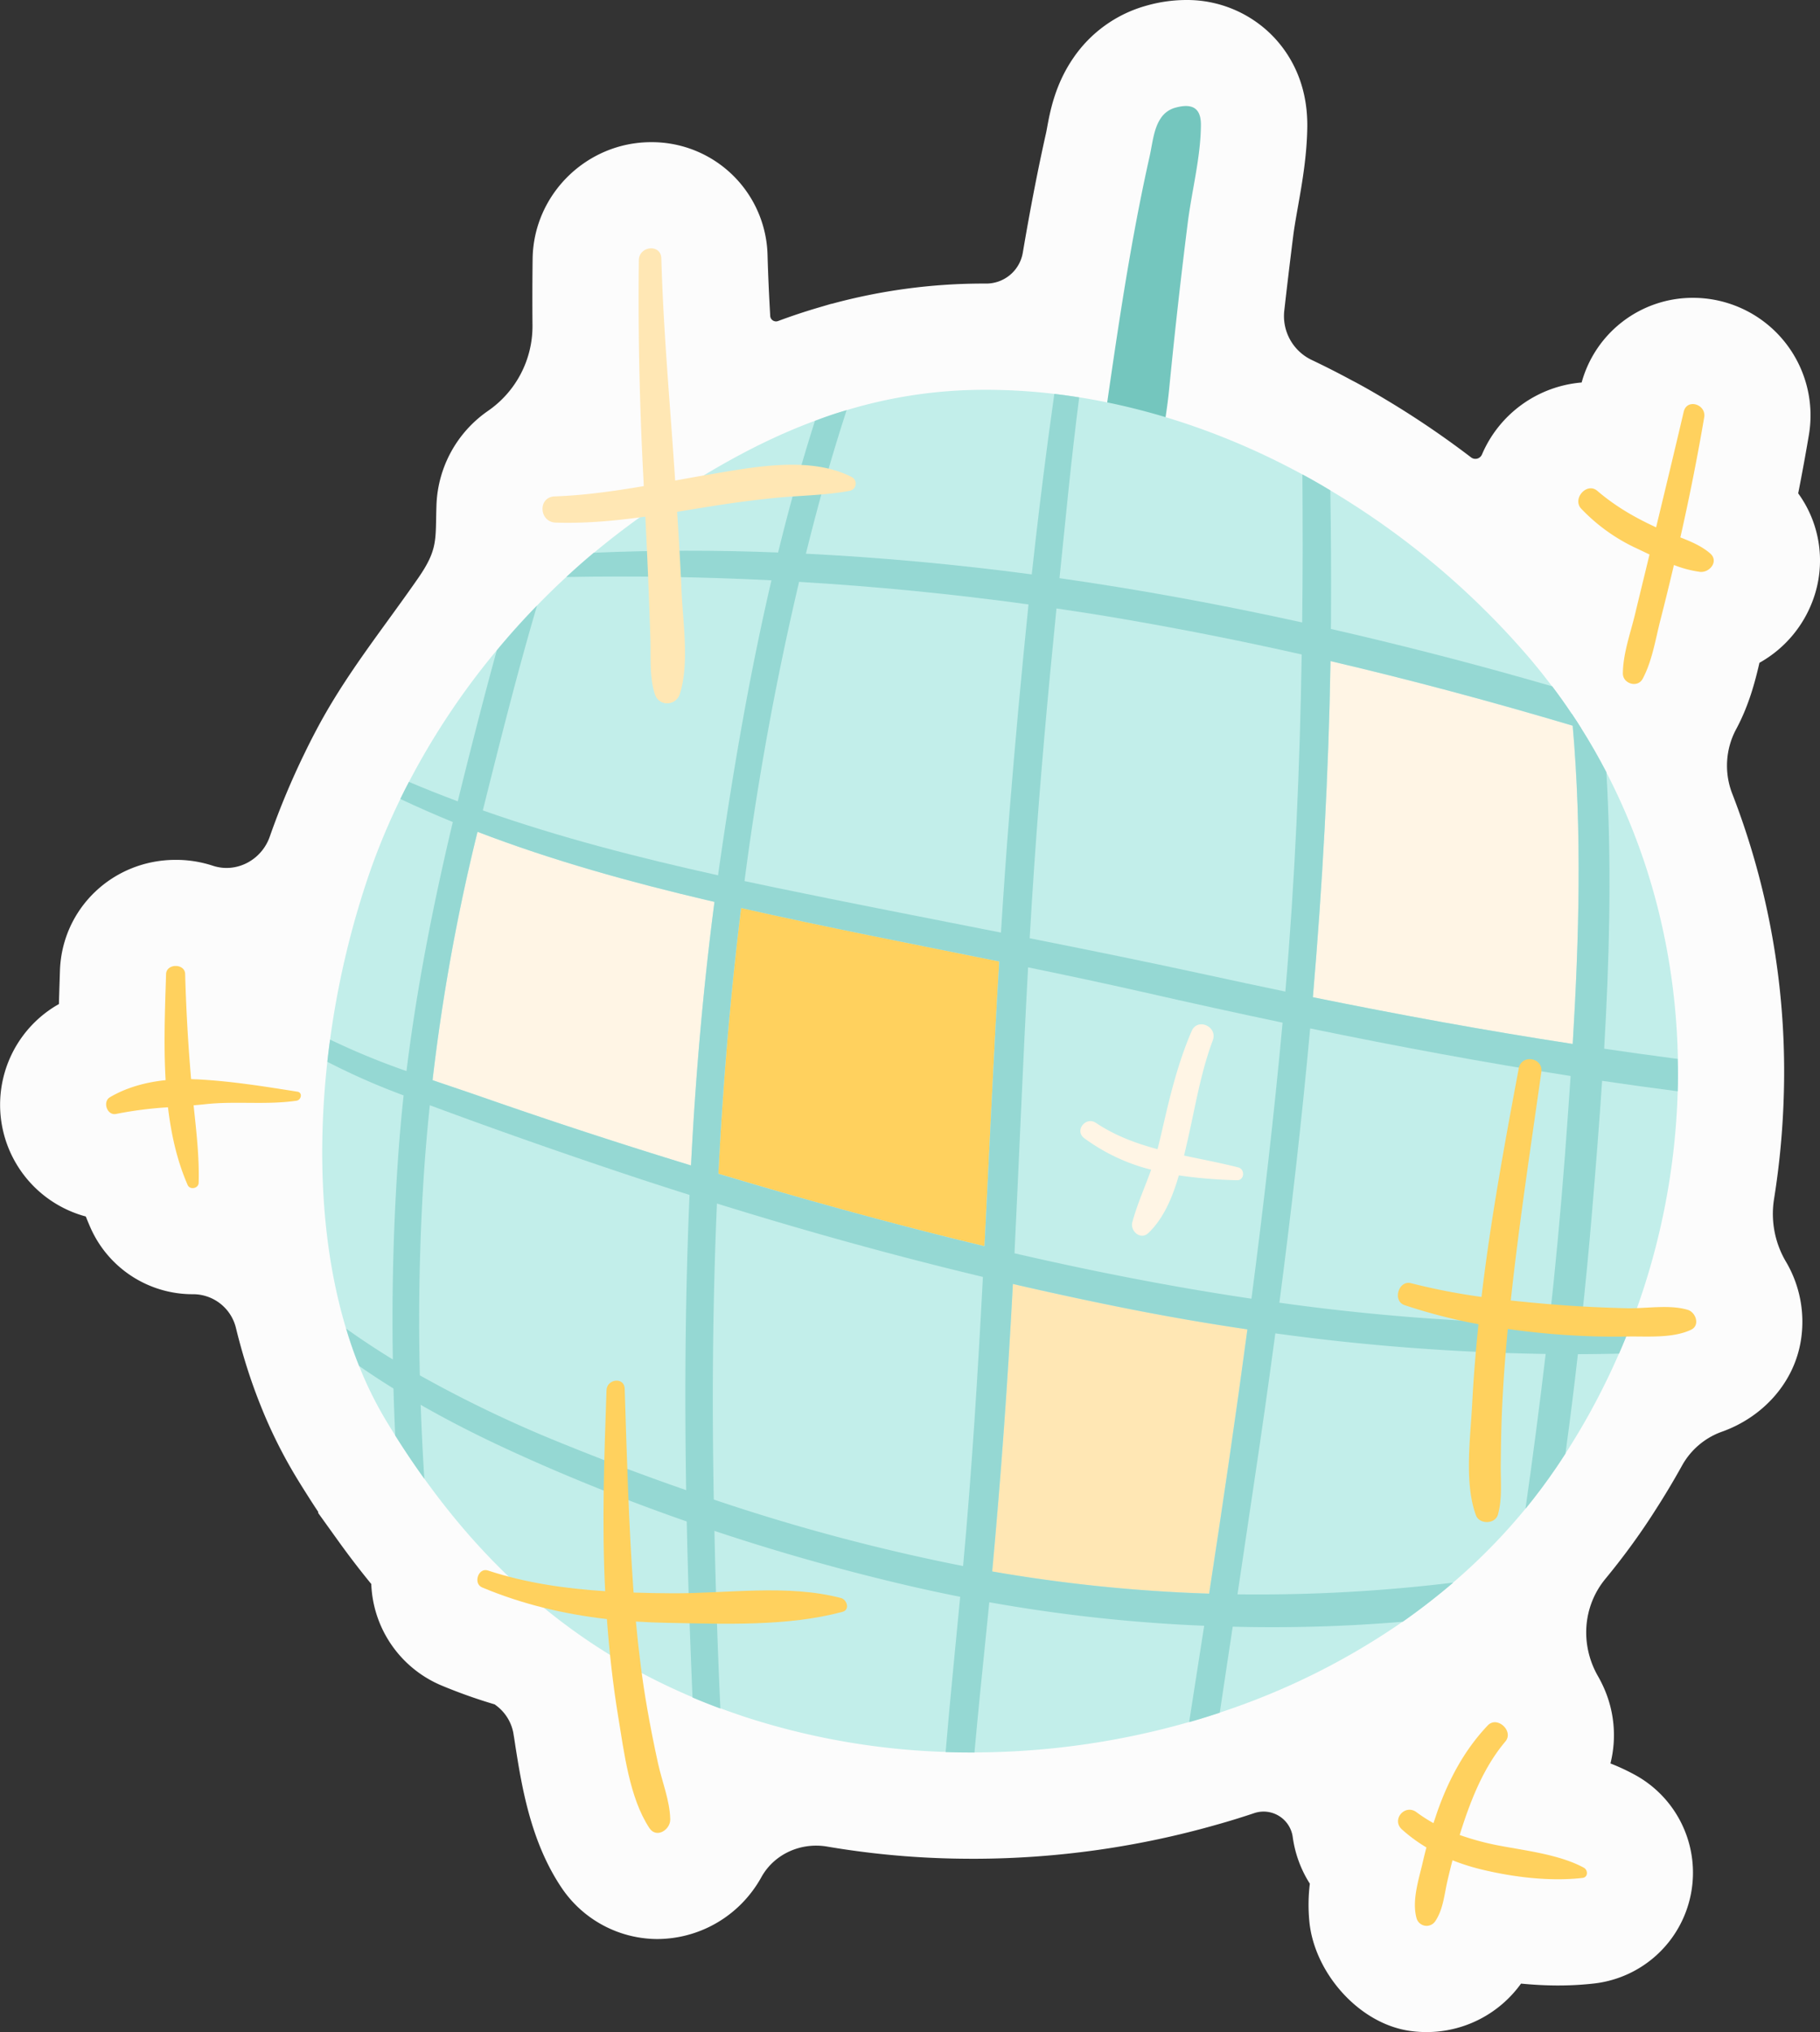 <svg xmlns="http://www.w3.org/2000/svg" width="967.37" height="1080" viewBox="0 0 967.37 1080"><rect x="0" y="0" width="967.37" height="1080" fill="#333333" stroke="none"/><g id="Слой_2" data-name="Слой 2"><g id="Disco_542555294"><g id="Disco_542555294-2" data-name="Disco_542555294"><path d="M935.19 352.26a63 63 0 0 0 28.32-33.05 60.69 60.69.0 0 0-7.73-57q3.09-15.69 5.68-31a62.5 62.5.0 0 0-61.69-72.92 61.23 61.23.0 0 0-59.09 45 63.31 63.31.0 0 0-53 38.3v0a3.79 3.79.0 0 1-5.78 1.5 481.93 481.93.0 0 0-45.78-31c-3.78-2.27-7.76-4.58-11.72-6.79-1.84-1-3.72-2.07-5.59-3q-10.69-5.79-21.63-11a25.83 25.83.0 0 1-14.55-26.25c1.49-13.18 3.07-26.4 4.73-39.57.57-4.57 1.51-9.87 2.5-15.48 2.27-12.83 4.84-27.37 5-43C695 42.88 684.67 27.4 676 18.66A63.7 63.7.0 0 0 630.37.0a77.76 77.76.0 0 0-21 3 69.42 69.42.0 0 0-39 28c-9.62 14.07-12.25 28.33-13.82 36.85-.17.88-.31 1.74-.49 2.56-4.76 21.2-8.79 42.47-12.42 63.89a19.69 19.69.0 0 1-19.43 16.41h-2.61a307.46 307.46.0 0 0-79.5 10.76h-.25l-7.78 2.29c-6.73 2-13.5 4.25-20.52 6.87v0a3.09 3.09.0 0 1-4.16-2.72c-.62-10.81-1.12-21.52-1.42-32.26A61.55 61.55.0 0 0 346.1 75.56c-34.31.0-62.56 27.83-63 62q-.22 17.61-.07 35.53a54.71 54.71.0 0 1-23.73 45.35A63.51 63.51.0 0 0 232 268.21c-.66 18.74 1.08 23.53-10 39.43-19.26 27.72-38.94 51.68-54.59 81.74-1.94 3.68-3.69 7.16-5.35 10.6a414.61 414.61.0 0 0-18.59 44.43l-.1.28c-4.35 12.45-17.73 19.57-30.25 15.43A62.59 62.59.0 0 0 93.39 457C59.91 457 32.88 482.9 31.86 516l-.17 5.26q-.2 6-.37 12.37l-1.59.92a61.48 61.48.0 0 0 15.89 112c.77 2 1.57 3.89 2.41 5.81a59.35 59.35.0 0 0 54.39 35.5h.19a23.43 23.43.0 0 1 22.8 17.94q2.06 8.43 4.49 16.52c2.53 8.45 5.44 16.76 8.57 24.55A257.36 257.36.0 0 0 157.38 785c1.65 2.72 3.3 5.4 5 8.06q3.31 5.28 6.74 10.45v.61l10.59 14.75q8.53 11.89 17.63 23a61 61 0 0 0 37.12 53.85 277.19 277.19.0 0 0 28.47 10.13l1 .75a23.59 23.59.0 0 1 9 14.89v.09c.35 2.07.69 4.21 1 6.39 3.38 21.28 8 50.41 24.23 74.84a61.61 61.61.0 0 0 51.34 27.76 63.34 63.34.0 0 0 44.84-19 64.38 64.38.0 0 0 10.33-13.86c6.85-12.39 21.07-18.67 35-16.28a455.22 455.22.0 0 0 60.87 6.19c5.41.19 11.07.28 17.46.28a473 473 0 0 0 129.39-18.31c6-1.68 12.06-3.55 18.61-5.73l.69-.23a15.64 15.64.0 0 1 20.45 12.9 61.63 61.63.0 0 0 9.07 24.62 92 92 0 0 0-.18 20.86c3 26.85 26.27 53.34 53 57.32a61.85 61.85.0 0 0 59.43-25.08c6.27.6 12.87 1 19.63 1a169 169 0 0 0 19.54-1.1 59.26 59.26.0 0 0 21.09-111 113.46 113.46.0 0 0-12.73-5.91 61.81 61.81.0 0 0-4-41.29q-1.18-2.55-2.58-5c-9.56-16.6-8.25-37.2 4-51.95.36-.44.72-.87 1.07-1.31 6.85-8.37 13.39-17.13 19.38-25.94 1.94-2.84 3.83-5.73 5.59-8.49 5.17-8 10.1-16.22 14.75-24.62a39.33 39.33.0 0 1 21.24-17.78l.41-.15c21.34-7.82 37.77-25.84 41.36-48.28a62.76 62.76.0 0 0-7.79-41.61 50 50 0 0 1-6.55-33.09 426.86 426.86.0 0 0 5.26-55.94c.2-6.54.24-13.3.11-20.06a407.6 407.6.0 0 0-27.52-139.92 41.08 41.08.0 0 1 2.11-34.31l.09-.16C929.72 374.6 932.93 362 935.19 352.26z" fill="#fcfcfc"/><path d="M616.94 62.9c-3.75 5.49-4.41 13.57-5.83 19.92-16.2 72.14-23.55 145.48-35.8 218.53-6.73 40.11-15.16 80.26-20.33 120.35-5.2 40.3-8 80.54-12.4 120.82-2.44 22.27-5.41 44.56-9.61 66.86-5.92 31.44-16.51 62.63-20.13 94-.55 4.78 10.92 7 14.6 2 27.26-36.39 33.27-76.94 39.56-115.28 6.8-41.58 10.11-83.08 14.08-124.58 5.77-60.39 16.57-120.13 26.52-179.92 4.39-26.36 11.31-53 13.88-79.28q4.31-44 9.84-87.91c2.12-16.85 6.9-35 7-51.91.06-8.1-3.58-12.08-13.71-9.23A13.37 13.37.0 0 0 616.94 62.9z" fill="#74c6be"/><path d="M891.83 562.8c-1-52.8-13.48-105.1-38.08-152.41-4.13-7.92-8.58-15.73-13.41-23.36-1.62-2.62-3.32-5.19-5.06-7.77Q830.41 372 825 364.84c-4.59-6.09-9.42-12.08-14.49-17.9a427.62 427.62.0 0 0-103.5-86.36q-5.1-3.07-10.31-6c-1.49-.84-3-1.67-4.52-2.46-36.81-20-77.13-34.38-118.59-40.95h0c-4.4-.7-8.78-1.31-13.21-1.82a306.72 306.72.0 0 0-38.46-2.17A252.66 252.66.0 0 0 450 218h0c-5.69 1.67-11.26 3.56-16.82 5.64-30 11.1-58.1 27.29-86.38 46.59q-16 11-31.13 23.58Q308.19 3e2 301 306.67c-5.33 4.9-10.54 10-15.57 15.17q-11.18 11.45-21.38 23.75a0 0 0 0 0 0 0 393.43 393.43.0 0 0-46.66 69.95q-2.37 4.5-4.58 9.07a355.62 355.62.0 0 0-16.09 38.44 462.94 462.94.0 0 0-21.27 89.46c-.54 3.9-1 7.85-1.46 11.8-5.31 48-3.28 97.94 9.95 141.82q3 10.15 6.93 19.84a199.64 199.64.0 0 0 14.74 29.73c1.47 2.41 2.93 4.81 4.45 7.18q7.47 11.91 15.48 23v0c37.29 51.94 82.86 90.92 142.54 116.16 4.83 2 9.78 4 14.81 5.87 4.42 1.64 8.94 3.22 13.52 4.74a383.74 383.74.0 0 0 106.2 18.48c5.1.18 10.2.25 15.33.25a418.5 418.5.0 0 0 114.1-16.16c5.46-1.53 10.9-3.23 16.27-5a377.7 377.7.0 0 0 97.29-48.37q13.9-9.72 26.81-20.79a315.31 315.31.0 0 0 38.4-39.19q8.65-10.59 16.43-22c1.65-2.42 3.25-4.88 4.83-7.34a369.37 369.37.0 0 0 28.46-53.16q3.56-8.09 6.66-16.32A375.15 375.15.0 0 0 891.74 580C891.92 574.26 891.94 568.51 891.83 562.8z" fill="#c2eeea"/><path d="M663 706.53c-6.27 46.89-13.18 93.7-20.33 140.42a827.33 827.33.0 0 1-115.32-11.71q7.11-76.32 11-152.84 29.83 6.95 59.8 12.89Q630.47 701.7 663 706.53z" fill="#ffe7b4"/><path d="M379.76 479.32c-6.09 46.57-10.09 93.29-12.48 140.09q-56-17.14-111.35-36.46c-8.64-3-17.33-5.91-26-8.87a1058.83 1058.83.0 0 1 23.9-132c39.91 15.33 81.39 26.79 123 36.57z" fill="#fff5e5"/><path d="M835.92 554.87c-46.23-7.08-92.26-15.53-138.1-24.85 5.08-59.34 8.42-118.86 9.37-178.66C750.41 361.48 793.3 373 835.87 385.7 840.86 442 839.32 498.51 835.92 554.87z" fill="#fff5e5"/><path d="M531.13 511c-3 50.43-5.26 100.88-7.83 151.33-41.24-9.87-82.21-21-122.89-33q-9.3-2.75-18.59-5.51c2.37-47.22 6.29-94.37 12.07-141.27C439.46 492.87 485.35 501.72 531.13 511z" fill="#ffd15e"/><path d="M285.46 321.84c-10.61 36-19.71 72.43-28.83 108.86-.52 2-1 4.09-1.53 6.12-.43 1.76-.88 3.5-1.29 5.26a1058.83 1058.83.0 0 0-23.9 132c-.55 4.43-1 8.85-1.45 13.27q-2.91 27.74-4.24 55.71Q222.09 687 223.16 731c.11 5.22.27 10.45.45 15.67q.67 19.64 1.94 39.27-8-11.1-15.48-23-.58-12.46-.93-24.9c-.13-5.15-.27-10.29-.34-15.44q-.92-54.54 2.91-109 1.13-15.78 2.82-31.42.72-6.43 1.52-12.87c5.51-44.65 14.19-88.5 24.62-132.38q1.29-5.52 2.64-11 1.8-7.41 3.66-14.83c5.49-21.84 11.08-43.69 17.09-65.43a0 0 0 0 1 0 0Q274.31 333.26 285.46 321.84z" fill="#95d8d3"/><path d="M450 218q-9.82 30.25-17.76 61c-1.34 5.11-2.62 10.21-3.89 15.33s-2.46 10-3.63 15a1587.13 1587.13.0 0 0-29 159c-.63 4.79-1.24 9.55-1.83 14.32-5.78 46.9-9.7 94.05-12.07 141.27-.28 5.26-.52 10.52-.75 15.78-2.1 48.62-2.62 97.31-1.87 145.9.06 3.84.11 7.68.2 11.52q.14 8.3.34 16.59 1 47.19 3.16 94.35c-5-1.85-10-3.82-14.81-5.87-1.33-31.15-2.41-62.32-3.07-93.49-.13-5.53-.22-11.09-.31-16.62-.86-52.34-.48-104.71 1.8-157q.35-7.83.77-15.64c2.39-46.8 6.39-93.52 12.48-140.09.59-4.71 1.24-9.41 1.9-14.13.31-2.34.65-4.69 1-7 7.18-49.77 15.82-100.08 27.36-149.72q1.73-7.41 3.54-14.78c5.78-23.59 12.26-47 19.59-70C438.7 221.53 444.27 219.64 450 218z" fill="#95d8d3"/><path d="M573.61 211.19q-3.25 25.53-5.87 51.15-2.34 22.49-4.6 45c-.55 5.33-1.09 10.68-1.59 16C557 368.52 552.91 413.71 549.8 459q-1.37 19.85-2.51 39.71c-.29 5.17-.57 10.31-.84 15.46-2.77 50.63-4.76 101.28-7.22 151.93.0.45.0.9-.07 1.36-.25 5-.49 10-.79 15q-4 76.59-11 152.84-.72 8.16-1.54 16.32T524.18 868c-2.17 21.13-4.32 42.28-6.23 63.45-5.13.0-10.23-.07-15.33-.25 2.32-27.53 5.1-55 7.74-82.54.21-2.19.43-4.38.63-6.57.32-3.23.61-6.48.91-9.71 4.69-51.17 7.85-102.45 10.54-153.73q.43-8.16.86-16.34c2.57-50.45 4.83-100.9 7.83-151.33.29-5.12.61-10.22.9-15.35 1.36-21.48 2.84-42.95 4.58-64.42q4.41-54.95 10.07-110c.56-5.3 1.13-10.6 1.72-15.93q3.89-35.68 8.6-71.22 1.65-12.39 3.4-24.73C564.83 209.88 569.21 210.49 573.61 211.19z" fill="#95d8d3"/><path d="M707.46 327.12c0 2.42.0 4.81-.07 7.23q0 8.52-.2 17c-1 59.8-4.29 119.32-9.37 178.66-.45 5.53-1 11-1.44 16.57-4.43 48.64-10 97.19-16.35 145.72-.7 5.44-1.42 10.91-2.16 16.35q-5.46 40.65-11.58 81.3-4.31 28.68-8.53 57.35-1.29 8.64-2.55 17.25-3.42 22.89-6.89 45.73c-5.37 1.78-10.81 3.48-16.27 5q4-25.59 8-51.24c.91-5.71 1.77-11.4 2.65-17.11 7.15-46.72 14.06-93.53 20.33-140.42.72-5.44 1.45-10.9 2.15-16.34 6.38-48.82 12.05-97.71 16.54-146.67.5-5.49 1-11 1.47-16.48v0c5.15-59.62 7.72-119.36 8.69-179.16.11-5.64.2-11.3.25-16.95q.24-19.2.27-38.44.0-20.15-.14-40.31c1.52.79 3 1.62 4.52 2.46q5.21 2.91 10.31 6Q707.64 293.87 707.46 327.12z" fill="#95d8d3"/><path d="M852.64 557.4q-.51 8.54-1.08 17c-1.54 23.27-3.41 46.5-5.35 69.66q-2.48 29.73-5.73 59.45c-.57 5.38-1.18 10.77-1.79 16.17q-3 26.47-6.61 52.88c-1.58 2.46-3.18 4.92-4.83 7.34q-7.75 11.4-16.43 22 5.88-41.1 10.74-82.34c.65-5.37 1.26-10.74 1.87-16.11q5-44.81 8.4-89.79 1.56-20.9 3-41.83c.38-5.67.77-11.33 1.11-17 3.4-56.36 4.94-112.9.0-169.17-.09-1.15-.18-2.28-.29-3.43-.09-1-.18-2-.3-3 1.74 2.58 3.44 5.15 5.06 7.77 4.83 7.63 9.28 15.44 13.41 23.36.18 3 .34 5.91.49 8.87C856.55 465.24 855.35 511.35 852.64 557.4z" fill="#95d8d3"/><path d="M772.42 841.13q-12.87 11-26.81 20.79a826.71 826.71.0 0 1-90.4 2.64c-5.06-.09-10.12-.27-15.2-.5a845.23 845.23.0 0 1-114.21-12.5q-7.75-1.37-15.44-2.89-13.2-2.61-26.25-5.62c-34.83-8.06-69.86-17.9-104.37-29.41q-7.38-2.45-14.72-5c-32.25-11.24-64-23.93-94.53-38-15.94-7.34-31.65-15.28-46.88-24q-7.32-4.2-14.47-8.67-9.31-5.76-18.26-12Q187 716.3 184 706.15q12.09 8.64 24.85 16.41c4.72 2.91 9.53 5.71 14.36 8.44a655.74 655.74.0 0 0 77.69 37q31.38 12.74 63.86 24 7.34 2.58 14.69 5a1048.6 1048.6.0 0 0 132.5 35.34l2.05.41q6.67 1.29 13.39 2.44A827.33 827.33.0 0 0 642.66 847c5 .16 10.06.3 15.1.36A858 858 0 0 0 772.42 841.13z" fill="#95d8d3"/><path d="M867.2 703.12q-3.12 8.24-6.66 16.32c-7.29.16-14.56.25-21.85.28-5.71.0-11.42.0-17.13-.12a1183.49 1183.49.0 0 1-143.69-10.94c-5-.68-9.91-1.38-14.88-2.13q-32.5-4.8-64.82-11.24-29.94-6-59.8-12.89c-5.32-1.19-10.63-2.46-15.93-3.74-47.54-11.38-94.76-24.52-141.37-39-4.85-1.49-9.73-3-14.56-4.58-8.3-2.62-16.61-5.31-24.87-8q-57-18.82-113.18-39.66-7-2.6-13.93-5.23a2 2 0 0 1-.31-.12A360.48 360.48.0 0 1 174 564.33c.42-4 .92-7.9 1.46-11.8a383 383 0 0 0 40.59 16.72q6.9 2.47 13.86 4.83c8.69 3 17.38 5.87 26 8.87q55.32 19.31 111.35 36.46c4.85 1.51 9.68 3 14.54 4.44q9.3 2.77 18.59 5.51c40.68 11.92 81.65 23.09 122.89 33q8 1.92 15.93 3.74c41.69 9.62 83.67 17.86 125.91 24.13q7.44 1.13 14.89 2.12a1170.17 1170.17.0 0 0 143.4 11.18c5.69.06 11.36.11 17.05.06Q853.82 703.55 867.2 703.12z" fill="#95d8d3"/><path d="M891.74 580q-20.12-2.58-40.18-5.56-8.4-1.25-16.75-2.57c-46.34-7.2-92.5-15.82-138.43-25.28-4.92-1-9.8-2-14.7-3.07q-36.93-7.78-73.67-16.16c-20.48-4.65-41-9-61.56-13.23q-7.65-1.59-15.32-3.14c-45.78-9.27-91.67-18.12-137.24-28.41q-7.08-1.6-14.13-3.26l-3-.67c-41.6-9.78-83.08-21.24-123-36.57q-6.6-2.5-13.14-5.21-14.08-5.76-27.85-12.24 2.2-4.56 4.58-9.07 12.84 5.44 25.91 10.31 6.65 2.5 13.32 4.83c40.77 14.36 82.91 25.17 125 34.49 4.69 1.07 9.39 2.08 14.06 3.07 5.51 1.18 11 2.35 16.48 3.48 39.88 8.26 79.88 16 119.83 23.9 5.08 1 10.18 2 15.26 3 31.65 6.3 63.27 12.71 94.82 19.59q20.49 4.47 41 8.74c4.9 1 9.77 2 14.67 3 45.84 9.32 91.87 17.77 138.1 24.85q8.36 1.32 16.72 2.53 17.91 2.64 35.87 5c1.1.13 2.21.29 3.32.43C891.94 568.51 891.92 574.26 891.74 580z" fill="#95d8d3"/><path d="M840.34 387c-1.49-.43-3-.88-4.47-1.33C793.3 373 750.41 361.48 707.19 351.36c-5.1-1.19-10.23-2.37-15.35-3.52q-47.37-10.69-95.3-18.91c-11.65-2-23.29-3.84-35-5.55-4.94-.75-9.9-1.45-14.87-2.13q-60.78-8.36-122-12c-4.9-.3-9.77-.57-14.67-.82q-54.45-2.74-109-1.76 7.14-6.66 14.6-12.89 48.87-2.1 97.92-.13c1.85.0 3.73.13 5.58.2 3.07.14 6.11.27 9.18.43 40.2 2 80.25 5.73 120.09 11 4.92.65 9.81 1.33 14.74 2 43.24 6.16 86.24 14.13 129 23.54q7.65 1.69 15.3 3.46 51.84 11.85 103 26.31c4.88 1.38 9.75 2.76 14.63 4.18q5.37 7.11 10.24 14.42C837 381.84 838.72 384.41 840.34 387z" fill="#95d8d3"/><path d="M452.54 253.45c-21.76-11-50.87-5.42-73.81-1.56-6.62 1.11-13.24 2.31-19.87 3.51-2.57-39.34-6.25-78.69-7.35-118.1-.22-7.8-11.86-6.62-11.95 1-.47 39.13.41 78.1 2.49 117.18.05 1 .09 1.91.14 2.87-15.7 2.67-31.46 4.91-47.36 5.48-9.06.32-8.34 13.63.53 13.92 16.11.53 31.9-1 47.65-3.16.64 12.94 1.25 25.88 1.75 38.83q.51 13.19.95 26.38c.29 9.53-.61 20.11 2.4 29.22 2.19 6.65 11.26 6.2 13.27-.29 5.06-16.27 1.63-37.4.89-54.26-.62-14.16-1.46-28.31-2.35-42.45l14.9-2.43c12.21-2 24.43-3.68 36.74-4.92 13.07-1.32 27-1.36 39.91-3.79A3.91 3.91.0 0 0 452.54 253.45z" fill="#ffe7b4"/><path d="M897.15 696.19c-9.73-3-22.46-.61-32.63-.89-11.79-.31-23.55-.8-35.31-1.71-8.67-.67-17.43-1.45-26.19-2.41.05-.53.1-1 .16-1.58 4.36-40 10.43-79.9 16.07-119.77 1.1-7.76-10.56-9.72-12-2-7.44 39.71-14.73 79.34-19.56 119.47-.07.66-.14 1.31-.22 2A337.2 337.2.0 0 1 750 682c-6.67-1.73-10 9.45-3.43 11.66a294.94 294.94.0 0 0 39.28 10.13c-1.46 14.06-2.62 28.15-3.35 42.27-.93 18.07-4.32 42.13 2 59.29 1.83 4.93 10.25 4.79 11.69-.39 2.38-8.55 1.41-17.67 1.49-26.51.1-9.57.24-19.13.66-28.69.62-14.5 1.71-29 3.08-43.43Q813.26 708 825.16 709a394 394 0 0 0 39.77 1.34c10.82-.2 24 1.07 33.93-3.61C903.74 704.4 901.38 697.5 897.15 696.19z" fill="#ffd15e"/><path d="M447 849.33c-28.55-7.51-60.72-2.31-89.87-2.53-6.76.0-13.56-.16-20.37-.38-2.59-36-3.59-72.27-4.72-108.35-.2-6.36-9.46-5.26-9.67.83-1.23 35.64-2.51 71.17-.71 106.79-21.17-1.36-42.22-4.36-62.31-11-5.12-1.7-8 6.93-3.08 9 21.5 9 43.63 14.21 66.31 16.82 1.29 17.35 3.18 34.66 6 51.82 3.14 18.87 5.95 43.21 16.61 59.28 3.78 5.7 11.16.83 11.06-4.65-.18-9.88-4.38-20.11-6.5-29.81S345.68 917.76 344 908c-2.68-15.3-4.58-30.72-6-46.18q8.46.54 17 .7c30 .53 63.58 2 92.78-5.85C451.91 855.6 450.23 850.18 447 849.33z" fill="#ffd15e"/><path d="M841.83 992.65c-12.73-6.92-30.5-9-44.62-11.67a140.19 140.19.0 0 1-21.35-5.72c.24-.77.47-1.55.71-2.32 5.36-16.73 12.13-33.82 23.57-47.37 4.63-5.48-4.34-13.82-9.36-8.55-12.47 13.11-20.89 29-26.86 46q-1 3-2 5.94a79.91 79.91.0 0 1-9-5.79c-6.15-4.61-13.53 3.94-7.75 9.15a83.49 83.49.0 0 0 13 9.56q-1 3.74-1.85 7.48c-2.12 9.26-6 20.69-3.41 30.06a5.54 5.54.0 0 0 9.93 1.72c4.19-6.17 4.81-14 6.43-21.16.86-3.76 1.79-7.52 2.76-11.27a117.09 117.09.0 0 0 15.93 5c16.7 4 36.15 6.36 53.18 4.37C844.17 997.71 844.13 993.91 841.83 992.65z" fill="#ffd15e"/><path d="M658.15 620.46c-9.48-2.43-19.19-4.23-28.79-6.29.6-2.54 1.18-5 1.73-7.46 4.16-18.05 7-36.34 13.52-53.75 2.77-7.34-8.05-12.25-11.21-5-6 13.92-10 28.47-13.5 43.21-1.54 6.54-3 13.1-4.64 19.61-11.49-3.09-22.6-7.2-32.76-14-5.44-3.61-11.53 4.17-6.21 8.14a102.07 102.07.0 0 0 35.58 16.76c-3.33 9.29-7.41 18.29-10 27.83-1.3 4.77 4.38 9.77 8.52 5.81 8.16-7.79 12.86-19.12 16.19-30.61a253.14 253.14.0 0 0 30.85 2.55C661.47 627.45 661.89 621.41 658.15 620.46z" fill="#fff5e5"/><path d="M908.92 294.07c-4.55-3.89-10.13-6.25-15.77-8.44q7.19-31.74 12.67-63.8c1.18-7-9.21-10.19-10.89-3-4.79 20.5-9.74 41-14.67 61.44-11.28-5.19-21.58-11.11-31.27-19.4-5.56-4.75-13.49 4.25-8.51 9.52a96.54 96.54.0 0 0 30 21.32l6.27 3c-2.53 10.52-5.12 21-7.64 31.54-2.48 10.32-6.42 21-6.52 31.68.0 5.48 7.85 7.84 10.52 2.85 5.09-9.53 6.78-20.91 9.46-31.34 2.49-9.69 4.85-19.41 7.16-29.15a60.18 60.18.0 0 0 13.83 3.64C908.77 304.49 913.78 298.24 908.92 294.07z" fill="#ffd15e"/><path d="M158.06 580.21c-17.5-2.78-35.78-5.7-53.48-6.56-1 0-2-.08-3-.11q-2.4-27.88-3.17-55.9c-.17-5.71-10-5.65-10.14.12-.55 17.83-1.36 37.2-.24 56.32-10.44 1.08-20.74 3.85-29.59 9.08-4.07 2.4-1.5 9.9 3.27 8.88a202.9 202.9.0 0 1 27.57-3.53C91 602.94 94.13 617 99.73 629.77c1.22 2.81 5.77 1.92 5.86-1.14.39-13.52-1.24-27.49-2.69-41.17 2.15-.19 4.31-.39 6.48-.62 16-1.73 32.2.52 48.25-1.84C160.13 584.63 161 580.68 158.06 580.21z" fill="#ffd15e"/></g></g></g></svg>